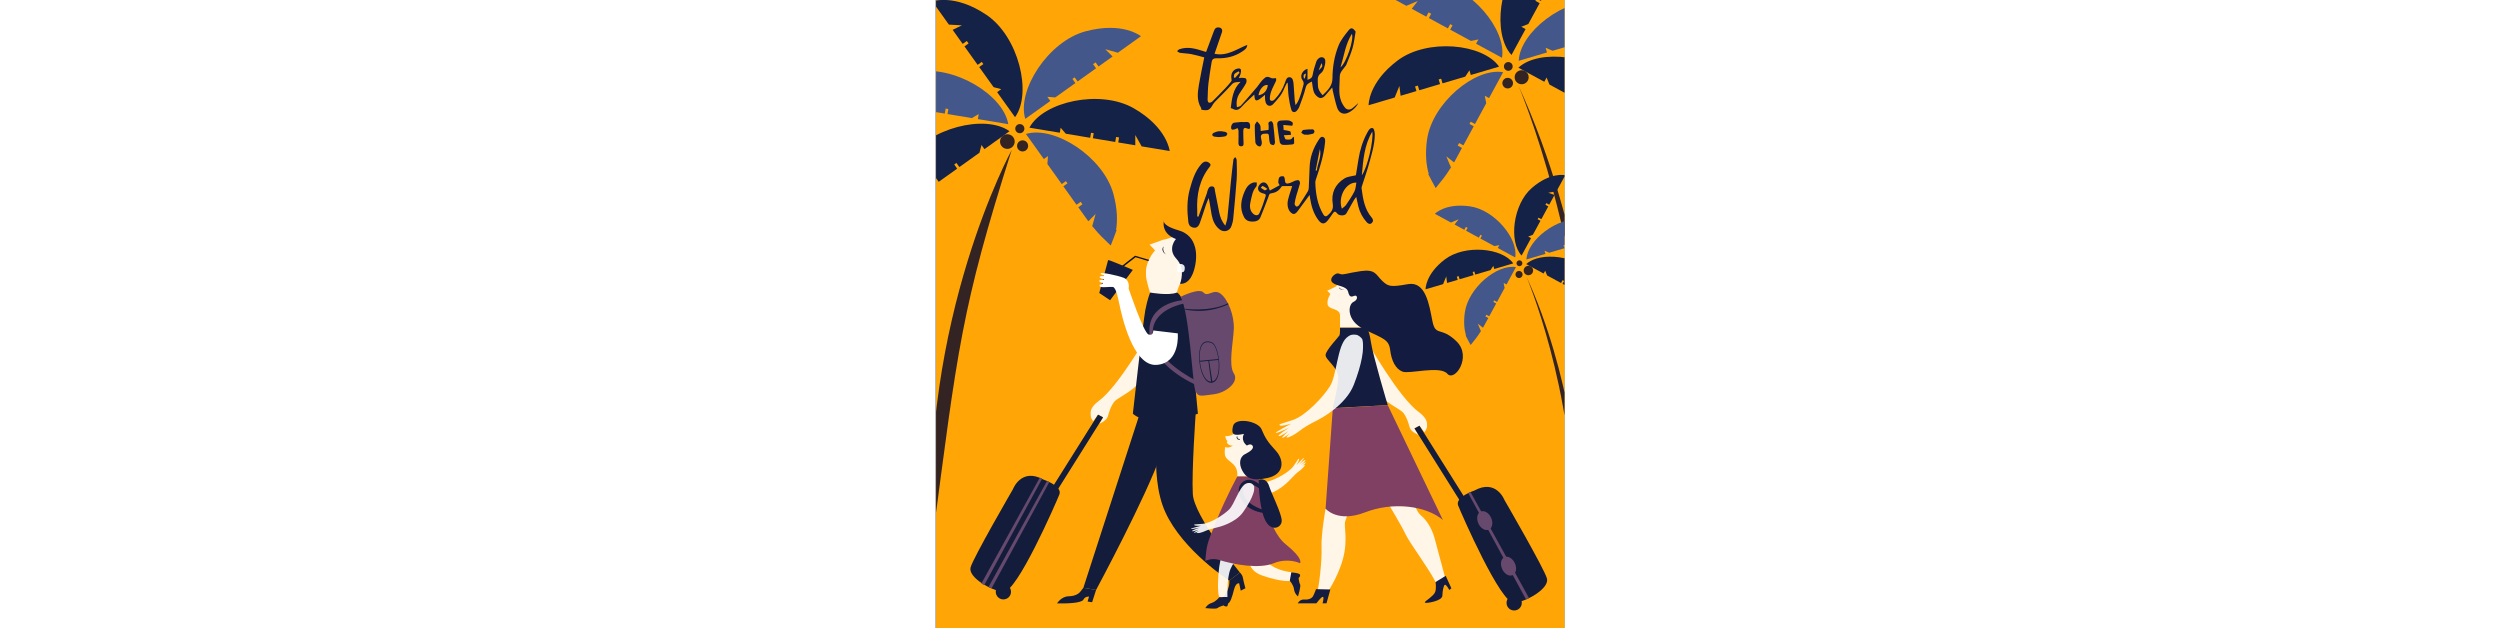<?xml version="1.0" encoding="UTF-8"?>
<svg xmlns="http://www.w3.org/2000/svg" xmlns:xlink="http://www.w3.org/1999/xlink" width="400.74pt" height="100.74pt" viewBox="0 0 1028.74 1027.74" version="1.1">
<rect x="0" y="0" width="1028.74" height="1027.74" fill="#808080" stroke="none"/>
<defs>
<clipPath id="clip1">
  <path d="M 1 0 L 1028.738 0 L 1028.738 1027.738 L 1 1027.738 Z M 1 0 "/>
</clipPath>
<clipPath id="clip2">
  <path d="M 953 140 L 1028.699 140 L 1028.699 751 L 953 751 Z M 953 140 "/>
</clipPath>
<clipPath id="clip3">
  <path d="M 953 0.039 L 1028.699 0.039 L 1028.699 100 L 953 100 Z M 953 0.039 "/>
</clipPath>
<clipPath id="clip4">
  <path d="M 923 0.039 L 1028.699 0.039 L 1028.699 90 L 923 90 Z M 923 0.039 "/>
</clipPath>
<clipPath id="clip5">
  <path d="M 953 92 L 1028.699 92 L 1028.699 217 L 953 217 Z M 953 92 "/>
</clipPath>
<clipPath id="clip6">
  <path d="M 730 0.039 L 928 0.039 L 928 95 L 730 95 Z M 730 0.039 "/>
</clipPath>
<clipPath id="clip7">
  <path d="M 966 451 L 1028.699 451 L 1028.699 862 L 966 862 Z M 966 451 "/>
</clipPath>
<clipPath id="clip8">
  <path d="M 966 357 L 1028.699 357 L 1028.699 425 L 966 425 Z M 966 357 "/>
</clipPath>
<clipPath id="clip9">
  <path d="M 946 286 L 1028.699 286 L 1028.699 418 L 946 418 Z M 946 286 "/>
</clipPath>
<clipPath id="clip10">
  <path d="M 966 419 L 1028.699 419 L 1028.699 504 L 966 504 Z M 966 419 "/>
</clipPath>
<clipPath id="clip11">
  <path d="M 1 245 L 125 245 L 125 890 L 1 890 Z M 1 245 "/>
</clipPath>
<clipPath id="clip12">
  <path d="M 1 115 L 120 115 L 120 204 L 1 204 Z M 1 115 "/>
</clipPath>
<clipPath id="clip13">
  <path d="M 1 0.039 L 143 0.039 L 143 192 L 1 192 Z M 1 0.039 "/>
</clipPath>
<clipPath id="clip14">
  <path d="M 1 202 L 122 202 L 122 350 L 1 350 Z M 1 202 "/>
</clipPath>
<clipPath id="clip15">
  <path d="M 253.281 542.461 L 349.945 542.461 L 349.945 693.008 L 253.281 693.008 Z M 253.281 542.461 "/>
</clipPath>
<filter id="alpha" filterUnits="objectBoundingBox" x="0%" y="0%" width="100%" height="100%">
  <feColorMatrix type="matrix" in="SourceGraphic" values="0 0 0 0 1 0 0 0 0 1 0 0 0 0 1 0 0 0 1 0"/>
</filter>
<mask id="mask0">
  <g filter="url(#alpha)">
<rect x="0" y="0" width="1028.74" height="1027.74" style="fill:rgb(0%,0%,0%);fill-opacity:0.9;stroke:none;"/>
  </g>
</mask>
<clipPath id="clip17">
  <path d="M 0.281 0.461 L 96.945 0.461 L 96.945 151.008 L 0.281 151.008 Z M 0.281 0.461 "/>
</clipPath>
<clipPath id="clip16">
  <rect width="97" height="152"/>
</clipPath>
<g id="surface7" clip-path="url(#clip16)">
<g clip-path="url(#clip17)" clip-rule="nonzero">
<path style=" stroke:none;fill-rule:nonzero;fill:rgb(100%,100%,100%);fill-opacity:1;" d="M 96.945 0.922 C 96.945 0.922 46.762 89.957 13.691 114.004 C 13.691 114.004 2.938 121.176 0.742 130.656 C -1.453 140.141 4.906 146.73 4.906 146.73 L 12.883 136.09 L 21.094 140.484 L 14.965 151.008 C 14.965 151.008 26.871 146.148 28.953 138.754 C 31.035 131.352 33.352 123.371 38.438 116.09 C 43.523 108.801 62.602 101.98 76.941 87.297 C 91.281 72.613 96.945 0.461 96.945 0.461 "/>
</g>
</g>
<clipPath id="clip18">
  <path d="M 343.992 381.773 L 424.035 381.773 L 424.035 503.637 L 343.992 503.637 Z M 343.992 381.773 "/>
</clipPath>
<mask id="mask1">
  <g filter="url(#alpha)">
<rect x="0" y="0" width="1028.74" height="1027.74" style="fill:rgb(0%,0%,0%);fill-opacity:0.9;stroke:none;"/>
  </g>
</mask>
<clipPath id="clip20">
  <path d="M 0.992 0.773 L 81.035 0.773 L 81.035 122.637 L 0.992 122.637 Z M 0.992 0.773 "/>
</clipPath>
<clipPath id="clip19">
  <rect width="82" height="123"/>
</clipPath>
<g id="surface10" clip-path="url(#clip19)">
<g clip-path="url(#clip20)" clip-rule="nonzero">
<path style=" stroke:none;fill-rule:nonzero;fill:rgb(100%,100%,100%);fill-opacity:1;" d="M 56.676 117.93 C 49.043 122.891 52.57 115.742 46.547 122.637 C 43.129 121 39.566 119.566 35.906 118.246 C 32.57 115.766 29.035 113.617 25.398 111.641 C 20.012 107.113 16.684 108.953 10.445 105.859 C 8.312 98.852 3.453 84.18 1.629 73.402 C -2.66 48.086 16.113 28.512 16.113 28.512 L 7.172 19.043 L 29.574 11.02 C 40.801 9.48 56.914 1.109 56.914 1.109 C 56.914 1.109 52.879 -2.305 74.617 12.68 C 96.352 27.672 56.289 73.402 51.832 97.395 C 49.586 109.516 55.531 113.871 56.676 117.93 "/>
</g>
</g>
<clipPath id="clip21">
  <path d="M 394.609 431.488 L 407.875 431.488 L 407.875 445.711 L 394.609 445.711 Z M 394.609 431.488 "/>
</clipPath>
<mask id="mask2">
  <g filter="url(#alpha)">
<rect x="0" y="0" width="1028.74" height="1027.74" style="fill:rgb(0%,0%,0%);fill-opacity:0.9;stroke:none;"/>
  </g>
</mask>
<clipPath id="clip23">
  <path d="M 0.609 0.488 L 13.875 0.488 L 13.875 14.711 L 0.609 14.711 Z M 0.609 0.488 "/>
</clipPath>
<clipPath id="clip22">
  <rect width="14" height="15"/>
</clipPath>
<g id="surface13" clip-path="url(#clip22)">
<g clip-path="url(#clip23)" clip-rule="nonzero">
<path style=" stroke:none;fill-rule:nonzero;fill:rgb(100%,100%,100%);fill-opacity:1;" d="M 2.348 0.77 C 2.348 0.77 14.844 -1.844 13.812 8.777 C 12.777 19.395 0.609 12.527 0.609 12.527 "/>
</g>
</g>
<clipPath id="clip24">
  <path d="M 489.723 748.723 L 605.773 748.723 L 605.773 809.922 L 489.723 809.922 Z M 489.723 748.723 "/>
</clipPath>
<mask id="mask3">
  <g filter="url(#alpha)">
<rect x="0" y="0" width="1028.74" height="1027.74" style="fill:rgb(0%,0%,0%);fill-opacity:0.9;stroke:none;"/>
  </g>
</mask>
<clipPath id="clip26">
  <path d="M 0.723 0.723 L 116.773 0.723 L 116.773 61.922 L 0.723 61.922 Z M 0.723 0.723 "/>
</clipPath>
<clipPath id="clip25">
  <rect width="117" height="62"/>
</clipPath>
<g id="surface16" clip-path="url(#clip25)">
<g clip-path="url(#clip26)" clip-rule="nonzero">
<path style=" stroke:none;fill-rule:nonzero;fill:rgb(100%,100%,100%);fill-opacity:1;" d="M 3.441 57.098 C 3.441 57.098 -4.141 48.68 6.023 42.137 C 16.184 35.605 43.676 42.684 55.789 39.219 C 67.906 35.754 89.758 24.152 96.875 13.82 C 103.992 3.484 104.676 0.992 105.586 2.648 C 106.488 4.309 101.082 12.852 101.082 12.852 C 101.082 12.852 114.785 -1.68 113.746 1.07 C 112.711 3.82 105.246 12.012 105.246 12.012 C 105.246 12.012 115.949 2.445 115.895 4.477 C 115.84 6.508 108.605 12.293 108.605 12.293 C 108.605 12.293 117.734 6.391 116.691 8.367 C 115.652 10.336 110.023 14.445 110.023 14.445 C 110.023 14.445 115.969 10.492 115.242 12.625 C 114.523 14.754 109.184 20.145 105.945 22.293 C 102.711 24.441 96.441 30.355 92.391 34.961 C 88.34 39.57 69.629 58.805 48.566 60.953 C 27.504 63.105 11.156 61.605 3.441 57.098 "/>
</g>
</g>
<clipPath id="clip27">
  <path d="M 462.016 899.77 L 504.105 899.77 L 504.105 976.668 L 462.016 976.668 Z M 462.016 899.77 "/>
</clipPath>
<mask id="mask4">
  <g filter="url(#alpha)">
<rect x="0" y="0" width="1028.74" height="1027.74" style="fill:rgb(0%,0%,0%);fill-opacity:0.9;stroke:none;"/>
  </g>
</mask>
<clipPath id="clip29">
  <path d="M 0.016 0.77 L 42.105 0.77 L 42.105 77.668 L 0.016 77.668 Z M 0.016 0.77 "/>
</clipPath>
<clipPath id="clip28">
  <rect width="43" height="78"/>
</clipPath>
<g id="surface19" clip-path="url(#clip28)">
<g clip-path="url(#clip29)" clip-rule="nonzero">
<path style=" stroke:none;fill-rule:nonzero;fill:rgb(100%,100%,100%);fill-opacity:1;" d="M 11.227 0.77 C 11.227 0.77 3.559 6.422 0.934 38.512 C -1.691 70.605 2.145 77.668 2.145 77.668 L 15.465 77.668 C 15.465 77.668 14.254 46.18 20.512 31.449 C 26.77 16.715 42.105 0.77 42.105 0.77 "/>
</g>
</g>
<clipPath id="clip30">
  <path d="M 512.879 893.164 L 582.621 893.164 L 582.621 950.344 L 512.879 950.344 Z M 512.879 893.164 "/>
</clipPath>
<mask id="mask5">
  <g filter="url(#alpha)">
<rect x="0" y="0" width="1028.74" height="1027.74" style="fill:rgb(0%,0%,0%);fill-opacity:0.9;stroke:none;"/>
  </g>
</mask>
<clipPath id="clip32">
  <path d="M 0.879 0.164 L 70.621 0.164 L 70.621 57.344 L 0.879 57.344 Z M 0.879 0.164 "/>
</clipPath>
<clipPath id="clip31">
  <rect width="71" height="58"/>
</clipPath>
<g id="surface22" clip-path="url(#clip31)">
<g clip-path="url(#clip32)" clip-rule="nonzero">
<path style=" stroke:none;fill-rule:nonzero;fill:rgb(100%,100%,100%);fill-opacity:1;" d="M 2.805 11.41 C 2.805 11.41 -8.297 37.648 22.785 48.348 C 53.867 59.043 68.602 57.227 68.602 57.227 L 70.621 42.898 C 70.621 42.898 26.824 38.863 25.004 12.219 C 23.188 -14.422 2.805 11.41 2.805 11.41 "/>
</g>
</g>
<clipPath id="clip33">
  <path d="M 472.613 700.68 L 542.766 700.68 L 542.766 779.32 L 472.613 779.32 Z M 472.613 700.68 "/>
</clipPath>
<mask id="mask6">
  <g filter="url(#alpha)">
<rect x="0" y="0" width="1028.74" height="1027.74" style="fill:rgb(0%,0%,0%);fill-opacity:0.9;stroke:none;"/>
  </g>
</mask>
<clipPath id="clip35">
  <path d="M 0.613 0.68 L 70.766 0.68 L 70.766 79.32 L 0.613 79.32 Z M 0.613 0.68 "/>
</clipPath>
<clipPath id="clip34">
  <rect width="71" height="80"/>
</clipPath>
<g id="surface25" clip-path="url(#clip34)">
<g clip-path="url(#clip35)" clip-rule="nonzero">
<path style=" stroke:none;fill-rule:nonzero;fill:rgb(100%,100%,100%);fill-opacity:1;" d="M 23.848 4.992 C 23.848 4.992 9.812 15.418 2.195 12.812 C 2.195 12.812 1.895 18.828 5.906 21.535 L 4.301 22.535 C 4.301 22.535 5.906 29.754 14.523 28.555 C 14.523 28.555 6.996 34.164 2.188 30.859 C 2.188 30.859 -3.52 43.789 6.805 52.211 C 17.133 60.629 22.344 64.441 21.645 79.277 C 21.645 79.277 54.023 79.379 53.723 79.277 C 53.422 79.176 54.422 53.715 54.422 53.715 L 70.766 41.082 C 70.766 41.082 59.336 19.93 58.836 19.027 C 58.332 18.129 54.223 10.105 52.82 8.801 C 51.418 7.5 35.691 0.684 35.691 0.684 "/>
</g>
</g>
<clipPath id="clip36">
  <path d="M 417.453 789.715 L 521.715 789.715 L 521.715 872.098 L 417.453 872.098 Z M 417.453 789.715 "/>
</clipPath>
<mask id="mask7">
  <g filter="url(#alpha)">
<rect x="0" y="0" width="1028.74" height="1027.74" style="fill:rgb(0%,0%,0%);fill-opacity:0.9;stroke:none;"/>
  </g>
</mask>
<clipPath id="clip38">
  <path d="M 0.453 0.715 L 104.715 0.715 L 104.715 83.098 L 0.453 83.098 Z M 0.453 0.715 "/>
</clipPath>
<clipPath id="clip37">
  <rect width="105" height="84"/>
</clipPath>
<g id="surface28" clip-path="url(#clip37)">
<g clip-path="url(#clip38)" clip-rule="nonzero">
<path style=" stroke:none;fill-rule:nonzero;fill:rgb(100%,100%,100%);fill-opacity:1;" d="M 104.711 7.461 C 104.711 7.461 100.977 -3.289 90.18 2.352 C 79.383 7.996 72.129 35.441 63.094 44.301 C 54.059 53.152 33.023 66.496 20.359 67.621 C 7.695 68.746 5.148 68.109 6.176 69.719 C 7.199 71.324 17.434 70.809 17.434 70.809 C 17.434 70.809 -2.191 75.609 0.758 76.059 C 3.703 76.504 14.637 74.027 14.637 74.027 C 14.637 74.027 0.891 78.652 2.719 79.602 C 4.547 80.559 13.238 77.094 13.238 77.094 C 13.238 77.094 3.512 82.148 5.77 82.215 C 8.035 82.273 14.445 79.387 14.445 79.387 C 14.445 79.387 8.016 82.629 10.262 83.043 C 12.508 83.465 19.91 81.461 23.41 79.695 C 26.906 77.934 35.23 75.375 41.309 74.109 C 47.387 72.848 73.645 65.996 85.918 48.691 C 98.191 31.387 104.902 16.406 104.711 7.461 "/>
</g>
</g>
<clipPath id="clip39">
  <path d="M 623.414 831.84 L 675.102 831.84 L 675.102 973.367 L 623.414 973.367 Z M 623.414 831.84 "/>
</clipPath>
<mask id="mask8">
  <g filter="url(#alpha)">
<rect x="0" y="0" width="1028.74" height="1027.74" style="fill:rgb(0%,0%,0%);fill-opacity:0.9;stroke:none;"/>
  </g>
</mask>
<clipPath id="clip41">
  <path d="M 0.414 0.84 L 52.102 0.84 L 52.102 142.367 L 0.414 142.367 Z M 0.414 0.84 "/>
</clipPath>
<clipPath id="clip40">
  <rect width="53" height="143"/>
</clipPath>
<g id="surface31" clip-path="url(#clip40)">
<g clip-path="url(#clip41)" clip-rule="nonzero">
<path style=" stroke:none;fill-rule:nonzero;fill:rgb(100%,100%,100%);fill-opacity:1;" d="M 14.969 0.84 C 14.969 0.84 7.352 43.504 8.395 63.973 C 9.434 84.438 3.883 133.695 0.414 139.938 L 14.969 142.367 C 14.969 142.367 34.758 114.961 43.43 82.703 C 52.102 50.441 44.129 28.59 47.242 20.957 C 50.359 13.324 52.102 3.609 52.102 3.609 "/>
</g>
</g>
<clipPath id="clip42">
  <path d="M 740.312 818.887 L 834.438 818.887 L 834.438 956.25 L 740.312 956.25 Z M 740.312 818.887 "/>
</clipPath>
<mask id="mask9">
  <g filter="url(#alpha)">
<rect x="0" y="0" width="1028.74" height="1027.74" style="fill:rgb(0%,0%,0%);fill-opacity:0.9;stroke:none;"/>
  </g>
</mask>
<clipPath id="clip44">
  <path d="M 0.312 0.887 L 94.438 0.887 L 94.438 138.25 L 0.312 138.25 Z M 0.312 0.887 "/>
</clipPath>
<clipPath id="clip43">
  <rect width="95" height="139"/>
</clipPath>
<g id="surface34" clip-path="url(#clip43)">
<g clip-path="url(#clip44)" clip-rule="nonzero">
<path style=" stroke:none;fill-rule:nonzero;fill:rgb(100%,100%,100%);fill-opacity:1;" d="M 0.312 5.281 C 0.312 5.281 23.211 43.438 29.223 56.617 C 35.234 69.801 77.09 126.227 79.406 138.254 L 94.438 130.16 C 94.438 130.16 81.023 79.746 76.168 61.938 C 71.312 44.133 61.828 31.414 53.965 24.938 C 46.105 18.461 41.246 0.887 41.246 0.887 "/>
</g>
</g>
<clipPath id="clip45">
  <path d="M 707.477 560.574 L 804.141 560.574 L 804.141 711.121 L 707.477 711.121 Z M 707.477 560.574 "/>
</clipPath>
<mask id="mask10">
  <g filter="url(#alpha)">
<rect x="0" y="0" width="1028.74" height="1027.74" style="fill:rgb(0%,0%,0%);fill-opacity:0.9;stroke:none;"/>
  </g>
</mask>
<clipPath id="clip47">
  <path d="M 0.477 0.574 L 97.141 0.574 L 97.141 151.121 L 0.477 151.121 Z M 0.477 0.574 "/>
</clipPath>
<clipPath id="clip46">
  <rect width="98" height="152"/>
</clipPath>
<g id="surface37" clip-path="url(#clip46)">
<g clip-path="url(#clip47)" clip-rule="nonzero">
<path style=" stroke:none;fill-rule:nonzero;fill:rgb(100%,100%,100%);fill-opacity:1;" d="M 0.477 1.035 C 0.477 1.035 50.66 90.07 83.73 114.117 C 83.73 114.117 94.48 121.293 96.68 130.77 C 98.875 140.254 92.516 146.844 92.516 146.844 L 84.539 136.203 L 76.328 140.602 L 82.457 151.121 C 82.457 151.121 70.547 146.262 68.465 138.867 C 66.387 131.465 64.07 123.484 58.984 116.203 C 53.895 108.918 34.82 102.098 20.48 87.41 C 6.141 72.727 0.477 0.574 0.477 0.574 "/>
</g>
</g>
<clipPath id="clip48">
  <path d="M 640.527 455.121 L 720.891 455.121 L 720.891 535.945 L 640.527 535.945 Z M 640.527 455.121 "/>
</clipPath>
<mask id="mask11">
  <g filter="url(#alpha)">
<rect x="0" y="0" width="1028.74" height="1027.74" style="fill:rgb(0%,0%,0%);fill-opacity:0.9;stroke:none;"/>
  </g>
</mask>
<clipPath id="clip50">
  <path d="M 0.527 0.121 L 80.891 0.121 L 80.891 80.945 L 0.527 80.945 Z M 0.527 0.121 "/>
</clipPath>
<clipPath id="clip49">
  <rect width="81" height="81"/>
</clipPath>
<g id="surface40" clip-path="url(#clip49)">
<g clip-path="url(#clip50)" clip-rule="nonzero">
<path style=" stroke:none;fill-rule:nonzero;fill:rgb(100%,100%,100%);fill-opacity:1;" d="M 18.102 7.984 L 15.676 13.188 L 0.527 20.473 L 5.848 25.676 C 5.848 25.676 -2.594 39.32 2.496 45.562 C 7.578 51.809 21.109 49.84 21.57 60.48 L 21.57 80.945 L 64.816 80.945 L 80.891 35.273 C 80.891 35.273 77.422 18.391 76.727 18.16 C 76.035 17.93 53.832 5.672 53.832 5.672 L 42.965 0.121 "/>
</g>
</g>
<clipPath id="clip51">
  <path d="M 556.258 546.809 L 699.32 546.809 L 699.32 716.133 L 556.258 716.133 Z M 556.258 546.809 "/>
</clipPath>
<mask id="mask12">
  <g filter="url(#alpha)">
<rect x="0" y="0" width="1028.74" height="1027.74" style="fill:rgb(0%,0%,0%);fill-opacity:0.9;stroke:none;"/>
  </g>
</mask>
<clipPath id="clip53">
  <path d="M 0.258 0.809 L 143.32 0.809 L 143.32 170.133 L 0.258 170.133 Z M 0.258 0.809 "/>
</clipPath>
<clipPath id="clip52">
  <rect width="144" height="171"/>
</clipPath>
<g id="surface39" clip-path="url(#clip52)">
<g clip-path="url(#clip53)" clip-rule="nonzero">
<path style=" stroke:none;fill-rule:nonzero;fill:rgb(100%,100%,100%);fill-opacity:1;" d="M 141.992 8.676 C 141.992 8.676 131.59 -7.281 116.324 6.25 C 101.062 19.777 100.367 67.301 89.27 85.34 C 78.168 103.379 49.379 133.555 29.258 140.492 C 9.141 147.43 4.742 147.43 7.059 149.629 C 9.371 151.824 25.789 146.852 25.789 146.852 C 25.789 146.852 -4.16 162.578 0.812 162.113 C 5.785 161.652 22.551 153.211 22.551 153.211 C 22.551 153.211 2.086 166.277 5.438 167.09 C 8.789 167.898 21.512 158.762 21.512 158.762 C 21.512 158.762 7.75 170.902 11.449 170.094 C 15.152 169.285 24.402 162 24.402 162 C 24.402 162 15.266 169.863 19.082 169.633 C 22.898 169.398 34.113 163.152 39.086 158.879 C 44.059 154.602 56.547 147.082 65.91 142.574 C 75.277 138.066 115.168 116.324 128.117 83.258 C 141.07 50.188 145.926 23.133 141.992 8.676 "/>
</g>
</g>
</defs>
<g id="surface1">
<g clip-path="url(#clip1)" clip-rule="nonzero">
<path style=" stroke:none;fill-rule:nonzero;fill:rgb(100%,65.099%,2.699%);fill-opacity:1;" d="M 1 1027.738 L 1028.742 1027.738 L 1028.742 0 L 1 0 Z M 1 1027.738 "/>
</g>
<g clip-path="url(#clip2)" clip-rule="nonzero">
<path style=" stroke:none;fill-rule:nonzero;fill:rgb(20%,14.099%,13.699%);fill-opacity:1;" d="M 1069.02 743.102 C 1070.059 412.969 953.371 140.043 953.371 140.043 C 1062.449 377.66 1085.23 640.555 1089.922 750.211 "/>
</g>
<path style=" stroke:none;fill-rule:nonzero;fill:rgb(20%,14.099%,13.699%);fill-opacity:1;" d="M 947.602 129.566 C 949.402 135.645 955.789 139.113 961.871 137.316 C 967.957 135.516 971.418 129.133 969.617 123.051 C 967.816 116.969 961.441 113.492 955.355 115.293 C 949.27 117.098 945.801 123.48 947.602 129.566 "/>
<path style=" stroke:none;fill-rule:nonzero;fill:rgb(20%,14.099%,13.699%);fill-opacity:1;" d="M 929.91 110.668 C 931.031 114.449 935.012 116.613 938.801 115.492 C 942.586 114.371 944.754 110.391 943.629 106.602 C 942.512 102.816 938.523 100.652 934.738 101.773 C 930.945 102.891 928.793 106.875 929.91 110.668 "/>
<path style=" stroke:none;fill-rule:nonzero;fill:rgb(20%,14.099%,13.699%);fill-opacity:1;" d="M 927.434 138.426 C 928.797 143.039 933.645 145.668 938.25 144.305 C 942.863 142.941 945.492 138.094 944.129 133.488 C 942.766 128.887 937.922 126.25 933.312 127.613 C 928.703 128.98 926.07 133.824 927.434 138.426 "/>
<g clip-path="url(#clip3)" clip-rule="nonzero">
<path style=" stroke:none;fill-rule:nonzero;fill:rgb(26.7%,34.099%,54.5%);fill-opacity:1;" d="M 1088.988 59.445 L 1086.73 51.82 L 1082.172 53.172 L 1084.422 60.797 L 1050.379 70.875 L 1048.121 63.246 L 1044.059 64.449 L 1046.32 72.07 L 1009.23 83.047 L 997.828 78.133 L 1000.09 85.754 L 961.922 97.051 L 953.848 99.438 C 955.598 53.059 1027.27 -3.52 1087.641 0.719 C 1148.02 4.949 1167.23 36.289 1167.23 36.289 L 1141.352 43.949 L 1124.559 48.922 L 1107.852 37.277 L 1114.898 51.773 "/>
</g>
<g clip-path="url(#clip4)" clip-rule="nonzero">
<path style=" stroke:none;fill-rule:nonzero;fill:rgb(8.199%,13.3%,28.2%);fill-opacity:1;" d="M 1006.949 -62.93 L 1022.191 -57.672 L 1009.281 -33.93 L 1002.301 -37.719 L 1000.031 -33.531 L 1007.012 -29.738 L 990.055 1.461 L 983.074 -2.34 L 981.055 1.379 L 988.035 5.18 L 969.566 39.168 L 958.035 43.758 L 965.02 47.551 L 946.027 82.512 L 942.008 89.918 C 910.441 55.883 921.113 -34.801 966.805 -74.488 C 1012.488 -114.191 1048.238 -105.621 1048.238 -105.621 L 1027 -66.52 "/>
</g>
<g clip-path="url(#clip5)" clip-rule="nonzero">
<path style=" stroke:none;fill-rule:nonzero;fill:rgb(8.199%,13.3%,28.2%);fill-opacity:1;" d="M 1117.691 135.488 C 1157.391 181.172 1148.82 216.926 1148.82 216.926 L 1109.711 195.672 L 1106.121 175.637 L 1100.859 190.867 L 1077.121 177.969 L 1080.91 170.98 L 1076.719 168.711 L 1072.922 175.688 L 1041.73 158.746 L 1045.52 151.758 L 1041.801 149.738 L 1038.012 156.723 L 1004.02 138.258 L 999.43 126.723 L 995.633 133.703 L 953.281 110.688 C 987.301 79.121 1077.98 89.801 1117.691 135.488 "/>
</g>
<path style=" stroke:none;fill-rule:nonzero;fill:rgb(8.199%,13.3%,28.2%);fill-opacity:1;" d="M 921.703 108.949 L 913.629 111.34 L 875.465 122.633 L 873.211 115.012 L 866.324 125.336 L 829.227 136.312 L 826.973 128.695 L 822.918 129.895 L 825.176 137.516 L 791.121 147.594 L 788.871 139.965 L 784.305 141.32 L 786.559 148.945 L 760.641 156.609 L 758.668 140.613 L 750.988 159.469 L 734.195 164.434 L 708.312 172.098 C 708.312 172.098 707.379 135.348 755.734 98.938 C 804.078 62.527 894.992 70.988 921.703 108.949 "/>
<g clip-path="url(#clip6)" clip-rule="nonzero">
<path style=" stroke:none;fill-rule:nonzero;fill:rgb(26.7%,34.099%,54.5%);fill-opacity:1;" d="M 919.055 90.488 L 919.055 90.492 L 884.098 71.5 L 887.895 64.516 L 875.715 66.941 L 841.723 48.48 L 845.516 41.496 L 841.801 39.469 L 838.004 46.449 L 806.809 29.508 L 810.598 22.52 L 806.41 20.25 L 802.613 27.23 L 778.875 14.328 L 788.785 1.629 L 770.027 9.531 L 730.914 -11.719 C 730.914 -11.719 756.246 -38.371 816.18 -29.922 C 876.113 -21.48 934.414 48.789 926.457 94.52 "/>
</g>
<path style=" stroke:none;fill-rule:nonzero;fill:rgb(26.7%,34.099%,54.5%);fill-opacity:1;" d="M 805.789 284.516 C 806.086 284.465 806.363 284.406 806.664 284.355 C 802.742 270.852 800.48 252.395 803.867 228.352 C 812.312 168.418 882.574 110.113 928.301 118.07 L 905.293 160.441 L 898.309 156.648 L 900.734 168.812 L 882.27 202.809 L 875.285 199.016 L 873.262 202.734 L 880.254 206.531 L 863.305 237.727 L 856.312 233.93 L 854.039 238.121 L 861.023 241.914 L 848.117 265.66 L 835.414 255.746 L 843.062 273.906 C 842.445 274.703 841.855 275.516 841.324 276.383 C 834.562 287.453 826.27 297.512 817.988 307.578 C 813.621 300.062 809.871 292.199 805.789 284.516 "/>
<g clip-path="url(#clip7)" clip-rule="nonzero">
<path style=" stroke:none;fill-rule:nonzero;fill:rgb(20%,14.099%,13.699%);fill-opacity:1;" d="M 1043.852 856.848 C 1044.551 635 966.141 451.609 966.141 451.609 C 1039.441 611.277 1054.738 787.938 1057.898 861.621 "/>
</g>
<path style=" stroke:none;fill-rule:nonzero;fill:rgb(20%,14.099%,13.699%);fill-opacity:1;" d="M 962.266 444.57 C 963.473 448.652 967.766 450.984 971.852 449.777 C 975.941 448.566 978.266 444.277 977.055 440.191 C 975.848 436.102 971.562 433.77 967.473 434.977 C 963.387 436.191 961.055 440.48 962.266 444.57 "/>
<path style=" stroke:none;fill-rule:nonzero;fill:rgb(20%,14.099%,13.699%);fill-opacity:1;" d="M 950.379 431.867 C 951.133 434.41 953.805 435.863 956.352 435.109 C 958.895 434.359 960.348 431.684 959.594 429.137 C 958.844 426.594 956.16 425.141 953.617 425.895 C 951.07 426.645 949.621 429.32 950.379 431.867 "/>
<path style=" stroke:none;fill-rule:nonzero;fill:rgb(20%,14.099%,13.699%);fill-opacity:1;" d="M 948.711 450.523 C 949.625 453.621 952.887 455.387 955.98 454.473 C 959.078 453.559 960.848 450.301 959.93 447.203 C 959.016 444.109 955.762 442.34 952.66 443.258 C 949.562 444.176 947.797 447.43 948.711 450.523 "/>
<g clip-path="url(#clip8)" clip-rule="nonzero">
<path style=" stroke:none;fill-rule:nonzero;fill:rgb(26.7%,34.099%,54.5%);fill-opacity:1;" d="M 1057.281 397.449 L 1055.762 392.328 L 1052.691 393.234 L 1054.199 398.359 L 1031.32 405.129 L 1029.809 400.004 L 1027.078 400.812 L 1028.602 405.934 L 1003.672 413.309 L 996.012 410.008 L 997.531 415.129 L 971.883 422.719 L 966.461 424.324 C 967.633 393.156 1015.801 355.141 1056.359 357.988 C 1096.941 360.832 1109.852 381.891 1109.852 381.891 L 1092.461 387.035 L 1081.172 390.379 L 1069.949 382.555 L 1074.691 392.293 "/>
</g>
<g clip-path="url(#clip9)" clip-rule="nonzero">
<path style=" stroke:none;fill-rule:nonzero;fill:rgb(8.199%,13.3%,28.2%);fill-opacity:1;" d="M 1002.141 315.215 L 1012.379 318.754 L 1003.711 334.707 L 999.02 332.156 L 997.492 334.973 L 1002.18 337.523 L 990.793 358.484 L 986.102 355.934 L 984.742 358.434 L 989.434 360.984 L 977.023 383.824 L 969.273 386.906 L 973.965 389.457 L 961.207 412.949 L 958.504 417.926 C 937.293 395.059 944.465 334.121 975.164 307.449 C 1005.871 280.77 1029.891 286.531 1029.891 286.531 L 1015.609 312.809 "/>
</g>
<g clip-path="url(#clip10)" clip-rule="nonzero">
<path style=" stroke:none;fill-rule:nonzero;fill:rgb(8.199%,13.3%,28.2%);fill-opacity:1;" d="M 1076.551 448.551 C 1103.23 479.246 1097.469 503.273 1097.469 503.273 L 1071.191 488.988 L 1068.781 475.527 L 1065.25 485.762 L 1049.289 477.094 L 1051.84 472.398 L 1049.031 470.871 L 1046.48 475.562 L 1025.512 464.176 L 1028.059 459.48 L 1025.559 458.121 L 1023.012 462.816 L 1000.172 450.406 L 997.094 442.656 L 994.539 447.348 L 966.078 431.883 C 988.941 410.672 1049.871 417.848 1076.551 448.551 "/>
</g>
<path style=" stroke:none;fill-rule:nonzero;fill:rgb(8.199%,13.3%,28.2%);fill-opacity:1;" d="M 944.859 430.715 L 939.434 432.32 L 913.789 439.906 L 912.273 434.789 L 907.648 441.727 L 882.719 449.102 L 881.203 443.984 L 878.48 444.789 L 879.996 449.91 L 857.113 456.684 L 855.605 451.559 L 852.531 452.465 L 854.047 457.59 L 836.633 462.742 L 835.305 451.992 L 830.148 464.66 L 818.863 468 L 801.469 473.148 C 801.469 473.148 800.844 448.453 833.336 423.988 C 865.82 399.52 926.914 405.203 944.859 430.715 "/>
<path style=" stroke:none;fill-rule:nonzero;fill:rgb(26.7%,34.099%,54.5%);fill-opacity:1;" d="M 943.078 418.312 L 919.59 405.551 L 922.145 400.855 L 913.957 402.488 L 891.113 390.078 L 893.664 385.391 L 891.168 384.027 L 888.617 388.719 L 867.652 377.332 L 870.203 372.641 L 867.391 371.109 L 864.84 375.801 L 848.887 367.133 L 855.543 358.602 L 842.938 363.91 L 816.656 349.633 C 816.656 349.633 833.68 331.727 873.953 337.398 C 914.227 343.07 953.402 390.289 948.055 421.016 "/>
<path style=" stroke:none;fill-rule:nonzero;fill:rgb(26.7%,34.099%,54.5%);fill-opacity:1;" d="M 866.973 548.691 C 867.172 548.656 867.359 548.617 867.559 548.582 C 864.926 539.508 863.406 527.105 865.68 510.949 C 871.355 470.676 918.566 431.496 949.293 436.848 L 933.832 465.316 L 929.141 462.766 L 930.773 470.941 L 918.363 493.785 L 913.672 491.234 L 912.309 493.734 L 917.008 496.285 L 905.617 517.246 L 900.922 514.695 L 899.395 517.512 L 904.09 520.062 L 895.414 536.02 L 886.879 529.359 L 892.02 541.562 C 891.605 542.094 891.211 542.641 890.852 543.227 C 886.309 550.66 880.734 557.422 875.168 564.188 C 872.234 559.137 869.715 553.852 866.973 548.691 "/>
<g clip-path="url(#clip11)" clip-rule="nonzero">
<path style=" stroke:none;fill-rule:nonzero;fill:rgb(20%,14.099%,13.699%);fill-opacity:1;" d="M -5.664 889.133 C -25.887 520.645 124.762 245.086 124.762 245.086 C 42.023 505.488 36.453 569.031 -5.664 889.133 "/>
</g>
<path style=" stroke:none;fill-rule:nonzero;fill:rgb(20%,14.099%,13.699%);fill-opacity:1;" d="M 129.402 233.48 C 128.316 240.016 122.133 244.43 115.598 243.344 C 109.051 242.254 104.648 236.074 105.738 229.539 C 106.824 222.996 112.992 218.578 119.535 219.668 C 126.074 220.762 130.492 226.938 129.402 233.48 "/>
<path style=" stroke:none;fill-rule:nonzero;fill:rgb(20%,14.099%,13.699%);fill-opacity:1;" d="M 145.332 211.613 C 144.652 215.68 140.805 218.434 136.73 217.758 C 132.66 217.078 129.906 213.223 130.586 209.152 C 131.262 205.086 135.117 202.332 139.188 203.008 C 143.266 203.684 146.008 207.539 145.332 211.613 "/>
<path style=" stroke:none;fill-rule:nonzero;fill:rgb(20%,14.099%,13.699%);fill-opacity:1;" d="M 151.453 240.09 C 150.633 245.047 145.941 248.391 140.988 247.57 C 136.027 246.746 132.68 242.059 133.508 237.102 C 134.332 232.152 139.016 228.801 143.977 229.629 C 148.93 230.453 152.281 235.145 151.453 240.09 "/>
<g clip-path="url(#clip12)" clip-rule="nonzero">
<path style=" stroke:none;fill-rule:nonzero;fill:rgb(26.7%,34.099%,54.5%);fill-opacity:1;" d="M -26.219 178.84 L -24.848 170.645 L -19.941 171.461 L -21.305 179.656 L 15.297 185.754 L 16.664 177.555 L 21.023 178.281 L 19.66 186.473 L 59.535 193.113 L 70.73 186.559 L 69.363 194.75 L 110.391 201.586 L 119.07 203.027 C 111.324 155.148 29.746 105.637 -32.324 117.758 C -94.41 129.875 -110.328 164.836 -110.328 164.836 L -82.504 169.465 L -64.449 172.473 L -48.617 158.262 L -54.074 174.195 "/>
</g>
<g clip-path="url(#clip13)" clip-rule="nonzero">
<path style=" stroke:none;fill-rule:nonzero;fill:rgb(8.199%,13.3%,28.2%);fill-opacity:1;" d="M 43.219 41.414 L 28.09 48.82 L 44.512 71.797 L 51.27 66.969 L 54.164 71.027 L 47.406 75.852 L 68.977 106.039 L 75.734 101.207 L 78.309 104.812 L 71.551 109.645 L 95.055 142.531 L 107.602 145.812 L 100.844 150.645 L 125.016 184.473 L 130.133 191.641 C 158.52 152.305 135.848 59.617 83.383 24.289 C 30.914 -11.039 -5.07 2.422 -5.07 2.422 L 21.969 40.266 "/>
</g>
<g clip-path="url(#clip14)" clip-rule="nonzero">
<path style=" stroke:none;fill-rule:nonzero;fill:rgb(8.199%,13.3%,28.2%);fill-opacity:1;" d="M -46.25 261.383 C -81.582 313.844 -68.117 349.828 -68.117 349.828 L -30.273 322.781 L -29.117 301.547 L -21.711 316.664 L 1.262 300.25 L -3.562 293.488 L 0.492 290.598 L 5.32 297.348 L 35.508 275.785 L 30.68 269.023 L 34.281 266.449 L 39.109 273.211 L 72 249.711 L 75.281 237.16 L 80.113 243.914 L 121.098 214.625 C 81.773 186.238 -10.914 208.914 -46.25 261.383 "/>
</g>
<path style=" stroke:none;fill-rule:nonzero;fill:rgb(8.199%,13.3%,28.2%);fill-opacity:1;" d="M 153.625 208.781 L 162.309 210.23 L 203.336 217.059 L 204.695 208.863 L 213.16 218.695 L 253.043 225.332 L 254.406 217.141 L 258.766 217.867 L 257.398 226.059 L 294.004 232.16 L 295.363 223.961 L 300.273 224.777 L 298.91 232.973 L 326.773 237.609 L 326.773 220.766 L 337.148 239.34 L 355.199 242.344 L 383.027 246.977 C 383.027 246.977 379.297 208.742 324.484 177.168 C 269.684 145.586 176.473 165.992 153.625 208.781 "/>
<path style=" stroke:none;fill-rule:nonzero;fill:rgb(26.7%,34.099%,54.5%);fill-opacity:1;" d="M 154.012 189.301 L 187.84 165.129 L 183.008 158.371 L 195.949 159.332 L 228.844 135.832 L 224.016 129.074 L 227.613 126.496 L 232.441 133.25 L 262.629 111.688 L 257.805 104.93 L 261.855 102.031 L 266.688 108.789 L 289.66 92.371 L 277.758 80.469 L 298.223 86.262 L 336.066 59.223 C 336.066 59.223 306.387 34.82 245.305 51.25 C 184.223 67.676 132.742 148.012 146.848 194.422 "/>
<path style=" stroke:none;fill-rule:nonzero;fill:rgb(26.7%,34.099%,54.5%);fill-opacity:1;" d="M 296.312 376.047 C 295.996 376.031 295.703 376.008 295.383 375.992 C 297.723 361.484 297.707 342.051 291.117 317.551 C 274.691 256.469 194.355 204.984 147.949 219.09 L 177.234 260.09 L 183.992 255.262 L 183.031 268.191 L 206.531 301.086 L 213.289 296.258 L 215.867 299.855 L 209.102 304.691 L 230.672 334.875 L 237.438 330.047 L 240.332 334.102 L 233.57 338.926 L 249.992 361.906 L 261.902 350 L 256.297 369.812 C 257.035 370.559 257.75 371.324 258.414 372.156 C 266.844 382.773 276.73 392.145 286.609 401.527 C 290.176 393.176 293.059 384.539 296.312 376.047 "/>
<g clip-path="url(#clip15)" clip-rule="nonzero">
<use xlink:href="#surface7" transform="matrix(1,0,0,1,253,542)" mask="url(#mask0)"/>
</g>
<path style=" stroke:none;fill-rule:nonzero;fill:rgb(7.5%,11.4%,23.099%);fill-opacity:1;" d="M 176.273 784.133 C 176.273 784.133 208.184 794.766 202.637 808.645 C 197.086 822.52 132.793 970.059 111.059 967.746 C 89.32 965.434 53.242 943.699 57.406 927.973 C 61.57 912.242 126.781 799.855 126.781 799.855 C 126.781 799.855 140.195 764.238 176.273 784.133 "/>
<path style=" stroke:none;fill-rule:nonzero;fill:rgb(7.5%,11.4%,23.099%);fill-opacity:1;" d="M 98.57 967.746 C 98.57 974.645 104.16 980.234 111.059 980.234 C 117.953 980.234 123.547 974.645 123.547 967.746 C 123.547 960.852 117.953 955.258 111.059 955.258 C 104.16 955.258 98.57 960.852 98.57 967.746 "/>
<path style=" stroke:none;fill-rule:nonzero;fill:rgb(40.399%,28.6%,42.699%);fill-opacity:1;" d="M 186.207 788.289 L 91.625 962.219 L 86.738 959.984 L 182.441 786.551 Z M 186.207 788.289 "/>
<path style=" stroke:none;fill-rule:nonzero;fill:rgb(40.399%,28.6%,42.699%);fill-opacity:1;" d="M 174.457 782.789 L 79.875 956.719 L 74.988 954.484 L 170.691 781.051 Z M 174.457 782.789 "/>
<path style=" stroke:none;fill-rule:nonzero;fill:rgb(7.5%,11.4%,23.099%);fill-opacity:1;" d="M 274.094 682.484 L 194.906 808.637 L 188.758 800.773 L 265.883 678.09 Z M 274.094 682.484 "/>
<path style=" stroke:none;fill-rule:nonzero;fill:rgb(4.3%,5.899%,10.199%);fill-opacity:1;" d="M 298.312 440.219 C 298.312 439.961 326.41 418.191 326.41 418.191 L 350.172 425.254 L 349.32 427.297 L 327.188 420.621 L 301 441 "/>
<path style=" stroke:none;fill-rule:nonzero;fill:rgb(7.799%,10.999%,25.099%);fill-opacity:1;" d="M 282.328 425.273 C 283.715 424.559 322.797 441.348 322.797 441.348 L 285.562 490.953 L 267.828 479.156 "/>
<path style=" stroke:none;fill-rule:nonzero;fill:rgb(7.5%,11.4%,23.099%);fill-opacity:1;" d="M 368.121 674.039 C 368.121 674.039 347.078 774.637 375.984 837.77 C 404.891 900.898 480.512 949.465 480.512 949.465 L 497.855 936.285 C 497.855 936.285 422.93 844.707 420.848 807.938 C 418.766 771.164 425.703 674.039 425.703 674.039 "/>
<path style=" stroke:none;fill-rule:nonzero;fill:rgb(7.5%,11.4%,23.099%);fill-opacity:1;" d="M 334.82 674.039 L 241.855 961.262 L 262.672 964.727 C 262.672 964.727 345.23 811.406 368.816 742.723 C 392.402 674.039 386.855 658.773 386.855 658.773 L 379.914 653.227 "/>
<g clip-path="url(#clip18)" clip-rule="nonzero">
<use xlink:href="#surface10" transform="matrix(1,0,0,1,343,381)" mask="url(#mask1)"/>
</g>
<path style=" stroke:none;fill-rule:nonzero;fill:rgb(7.799%,10.999%,25.099%);fill-opacity:1;" d="M 393.254 390.914 C 393.254 390.914 378.477 406.781 394.129 423.355 C 409.777 439.926 399.953 464.02 399.953 464.02 C 399.953 464.02 414.895 467.258 422.52 442.734 C 430.137 418.219 428.223 385.426 397.695 376.707 C 367.176 367.992 373.973 358.965 373.973 358.965 C 373.973 358.965 366.703 381.062 393.254 390.914 "/>
<path style=" stroke:none;fill-rule:nonzero;fill:rgb(4.3%,5.899%,10.199%);fill-opacity:1;" d="M 373.043 402.902 C 373.043 402.902 366.188 410.41 378.965 417.367 C 378.965 417.367 369.879 412.691 373.043 402.902 "/>
<g clip-path="url(#clip21)" clip-rule="nonzero">
<use xlink:href="#surface13" transform="matrix(1,0,0,1,394,431)" mask="url(#mask2)"/>
</g>
<path style=" stroke:none;fill-rule:nonzero;fill:rgb(7.5%,11.4%,23.099%);fill-opacity:1;" d="M 351.125 478.395 C 351.125 478.395 381.305 483.945 394.832 478.395 C 394.832 478.395 407.898 481.402 414.836 537.828 C 421.773 594.254 429.172 676.582 429.172 676.582 C 429.172 676.582 351.473 702.023 322.797 676.582 C 322.797 676.582 339.449 526.73 343.148 507.305 C 346.848 487.879 351.125 478.395 351.125 478.395 "/>
<path style=" stroke:none;fill-rule:nonzero;fill:rgb(7.5%,11.4%,23.099%);fill-opacity:1;" d="M 241.855 961.258 L 262.672 964.727 L 256.191 984.848 L 248.793 983.691 L 251.105 975.598 C 251.105 975.598 244.863 974.902 241.855 980.684 C 238.852 986.465 213.871 987.16 198.844 986.699 C 198.844 986.699 205.781 975.367 217.574 975.133 C 229.367 974.902 234.688 970.277 236.77 967.734 C 238.852 965.195 241.855 961.258 241.855 961.258 "/>
<path style=" stroke:none;fill-rule:nonzero;fill:rgb(7.5%,11.4%,23.099%);fill-opacity:1;" d="M 480.512 949.465 L 497.855 936.285 C 497.855 936.285 502.02 939.754 502.887 945.305 C 503.754 950.855 506.875 961.953 506.875 961.953 L 499.242 965.941 L 496.641 953.977 C 496.641 953.977 491.438 952.066 488.316 963.863 C 485.195 975.656 482.422 986.93 476.523 987.797 C 470.625 988.664 463.34 990.051 463.34 990.051 C 463.34 990.051 460.395 983.633 466.117 979.992 C 471.84 976.348 481.898 962.996 480.512 949.465 "/>
<path style=" stroke:none;fill-rule:nonzero;fill:rgb(40.399%,28.6%,42.699%);fill-opacity:1;" d="M 404.137 490.953 C 404.137 490.953 344.707 495.289 350.172 547.406 C 355.637 599.527 424.641 628.703 424.641 628.703 L 424.035 621.266 C 424.035 621.266 359.105 589.121 355.402 547.492 C 351.703 505.867 406.266 496.461 406.266 496.461 "/>
<path style=" stroke:none;fill-rule:nonzero;fill:rgb(100%,100%,100%);fill-opacity:1;" d="M 356.125 540.402 C 356.125 540.402 356.82 549.77 348.492 546.992 C 340.168 544.219 315.887 471.719 315.887 471.719 C 315.887 471.719 318.777 458.305 307.445 454.145 C 296.113 449.98 271.137 444.895 270.215 447.09 C 269.289 449.285 275.535 449.863 275.535 449.863 L 275.242 451.484 C 275.242 451.484 267.035 451.254 268.711 453.68 C 270.387 456.109 275.418 456.34 275.418 456.34 L 275.07 457.672 C 275.07 457.672 266.457 457.383 268.02 459.926 C 269.578 462.469 273.395 462.586 273.395 462.586 L 273.395 464.32 C 273.395 464.32 266.57 465.242 268.883 468.195 C 271.199 471.141 284.32 468.598 290.043 469.289 C 295.77 469.984 299.121 490.336 301.664 501.668 C 304.211 513 322.246 599.488 361.559 596.715 C 400.875 593.938 396.246 545.145 396.246 545.145 "/>
<path style=" stroke:none;fill-rule:nonzero;fill:rgb(40.399%,28.6%,42.699%);fill-opacity:1;" d="M 401.242 485.188 C 401.242 485.188 431.488 470.121 438.426 478.398 C 445.363 486.676 454.613 471.191 466.637 480.551 C 478.664 489.91 488.84 516.273 487.914 538.012 C 486.988 559.75 478.781 596.754 487.973 610.629 C 497.164 624.504 475.426 642.539 454.613 644.852 C 433.801 647.168 428.012 651.117 424.035 635.141 C 420.062 619.16 415.398 515.152 401.242 485.188 "/>
<path style=" stroke:none;fill-rule:nonzero;fill:rgb(7.5%,11.4%,23.099%);fill-opacity:1;" d="M 407.406 504.871 C 407.406 504.871 448.855 510.719 478.328 495.98 L 479.062 497.453 C 479.062 497.453 447.73 514.719 407.406 506.016 "/>
<path style=" stroke:none;fill-rule:nonzero;fill:rgb(7.5%,11.4%,23.099%);fill-opacity:1;" d="M 454.648 623.059 C 439.613 630.32 429.809 597.309 432.641 575.082 C 435.477 552.855 451.598 561.07 451.598 561.07 C 462.715 564.445 469.684 615.797 454.648 623.059 M 451.836 559.824 C 451.836 559.824 434.723 551.195 431.719 574.551 C 428.711 597.906 439.117 632.594 455.074 624.961 C 471.031 617.332 463.629 563.371 451.836 559.824 "/>
<path style=" stroke:none;fill-rule:nonzero;fill:rgb(7.5%,11.4%,23.099%);fill-opacity:1;" d="M 431.891 590.043 L 462.879 587.098 L 463.109 588.57 L 432.297 591.605 Z M 431.891 590.043 "/>
<path style=" stroke:none;fill-rule:nonzero;fill:rgb(7.5%,11.4%,23.099%);fill-opacity:1;" d="M 446.172 589.695 L 450.938 625.371 L 452.934 624.848 L 447.5 589.695 Z M 446.172 589.695 "/>
<g clip-path="url(#clip24)" clip-rule="nonzero">
<use xlink:href="#surface16" transform="matrix(1,0,0,1,489,748)" mask="url(#mask3)"/>
</g>
<g clip-path="url(#clip27)" clip-rule="nonzero">
<use xlink:href="#surface19" transform="matrix(1,0,0,1,462,899)" mask="url(#mask4)"/>
</g>
<g clip-path="url(#clip30)" clip-rule="nonzero">
<use xlink:href="#surface22" transform="matrix(1,0,0,1,512,893)" mask="url(#mask5)"/>
</g>
<path style=" stroke:none;fill-rule:nonzero;fill:rgb(8.199%,10.999%,25.099%);fill-opacity:1;" d="M 464.145 976.668 L 478.07 976.668 C 478.07 976.668 479.887 990.797 476.457 991.605 C 473.027 992.414 471.348 989.992 471.348 989.992 C 471.348 989.992 463.137 992.41 461.117 994.43 C 459.102 996.449 441.336 994.43 441.336 994.43 C 441.336 994.43 444.363 988.266 451.629 986 C 458.895 983.734 464.145 976.668 464.145 976.668 "/>
<path style=" stroke:none;fill-rule:nonzero;fill:rgb(8.199%,10.999%,25.099%);fill-opacity:1;" d="M 579.41 949.809 L 581.867 936.102 C 581.867 936.102 596.094 936.801 596.285 940.324 C 596.477 943.844 593.797 945.066 593.797 945.066 C 593.797 945.066 594.73 953.578 596.363 955.922 C 597.992 958.262 592.879 975.387 592.879 975.387 C 592.879 975.387 587.34 971.324 586.391 963.77 C 585.441 956.219 579.41 949.809 579.41 949.809 "/>
<g clip-path="url(#clip33)" clip-rule="nonzero">
<use xlink:href="#surface25" transform="matrix(1,0,0,1,472,700)" mask="url(#mask6)"/>
</g>
<path style=" stroke:none;fill-rule:nonzero;fill:rgb(50.2%,25.099%,38.799%);fill-opacity:1;" d="M 493.645 779.277 C 493.645 779.277 477.004 808.848 459.359 851.758 C 441.715 894.66 444.121 891.586 441.18 917.25 C 441.18 917.25 451.973 911.973 462.98 915.445 C 488.898 923.625 529.543 930.684 553.203 921.062 C 576.863 911.438 596.109 921.062 596.109 921.062 C 596.109 921.062 603.328 914.648 572.449 889.785 C 541.574 864.922 531.137 787.02 531.137 787.02 L 525.723 779.277 "/>
<path style=" stroke:none;fill-rule:nonzero;fill:rgb(8.199%,10.999%,25.099%);fill-opacity:1;" d="M 504.57 709.508 C 504.57 709.508 498.051 719.633 509.281 728.652 C 509.281 728.652 515.297 724.441 518.402 728.652 C 521.512 732.863 515.797 737.977 506.273 742.688 C 496.75 747.398 496.047 759.629 502.066 770.152 C 508.078 780.68 515.996 787.695 543.363 781.582 C 570.734 775.469 570.734 752.41 556.496 736.973 C 542.262 721.535 539.055 715.621 533.238 701.984 C 527.426 688.352 490.234 682.039 486.625 696.676 C 483.016 711.309 488.027 713.113 504.57 709.508 "/>
<path style=" stroke:none;fill-rule:nonzero;fill:rgb(8.199%,10.999%,25.099%);fill-opacity:1;" d="M 528.605 784.535 C 528.605 784.535 540.785 779.988 545.488 794.48 C 550.188 808.977 566.25 839.926 566.25 851.676 C 566.25 863.434 547.691 871.363 537.996 848.004 C 528.301 824.645 528.605 784.535 528.605 784.535 "/>
<path style=" stroke:none;fill-rule:nonzero;fill:rgb(8.199%,10.999%,25.099%);fill-opacity:1;" d="M 531.531 793.5 C 531.531 793.5 514.047 776.16 500.68 789.824 C 487.309 803.492 502.441 836.254 539.316 839.043 L 537.996 834.195 C 537.996 834.195 504.645 826.41 502.738 802.316 C 500.824 778.223 530.355 798.203 530.504 799.961 C 530.648 801.727 534.324 798.203 534.324 798.203 "/>
<g clip-path="url(#clip36)" clip-rule="nonzero">
<use xlink:href="#surface28" transform="matrix(1,0,0,1,417,789)" mask="url(#mask7)"/>
</g>
<path style=" stroke:none;fill-rule:nonzero;fill:rgb(8.199%,10.999%,25.099%);fill-opacity:1;" d="M 492.594 714.062 C 492.309 715.363 492.418 716.488 493.242 717.562 C 494.242 718.871 495.781 719.141 497.309 719.273 C 498.152 719.348 498.18 718.031 497.336 717.957 C 496.16 717.855 495.293 717.715 494.398 716.875 C 493.688 716.215 493.664 715.316 493.855 714.426 C 494.031 713.605 492.77 713.23 492.594 714.062 "/>
<g clip-path="url(#clip39)" clip-rule="nonzero">
<use xlink:href="#surface31" transform="matrix(1,0,0,1,623,831)" mask="url(#mask8)"/>
</g>
<g clip-path="url(#clip42)" clip-rule="nonzero">
<use xlink:href="#surface34" transform="matrix(1,0,0,1,740,818)" mask="url(#mask9)"/>
</g>
<path style=" stroke:none;fill-rule:nonzero;fill:rgb(8.199%,10.999%,25.099%);fill-opacity:1;" d="M 622.375 963.422 L 645.73 964 L 639.488 986.664 L 633.012 986.664 C 633.012 986.664 636.133 976.145 633.473 976.027 C 630.812 975.91 622.949 986.664 622.949 986.664 L 592.426 986.664 C 592.426 986.664 595.664 979.84 603.066 980.418 C 610.465 981 615.438 978.453 617.402 975.043 C 619.367 971.633 622.375 963.422 622.375 963.422 "/>
<path style=" stroke:none;fill-rule:nonzero;fill:rgb(7.799%,10.999%,25.099%);fill-opacity:1;" d="M 817.789 951.809 L 834.438 941.625 L 843.684 962.094 L 840.391 964.867 C 840.391 964.867 835.188 955.441 833.105 956.254 C 831.023 957.062 829.289 965.562 828.941 974.234 C 828.598 982.906 802.926 986.895 800.672 985.68 C 798.418 984.469 806.051 980.129 808.133 978.051 C 810.211 975.969 817.148 971.805 818.016 964.867 C 818.883 957.93 817.789 951.809 817.789 951.809 "/>
<g clip-path="url(#clip45)" clip-rule="nonzero">
<use xlink:href="#surface37" transform="matrix(1,0,0,1,707,560)" mask="url(#mask10)"/>
</g>
<g clip-path="url(#clip48)" clip-rule="nonzero">
<use xlink:href="#surface40" transform="matrix(1,0,0,1,640,455)" mask="url(#mask11)"/>
</g>
<path style=" stroke:none;fill-rule:nonzero;fill:rgb(7.799%,10.999%,25.099%);fill-opacity:1;" d="M 660.23 468.883 C 660.23 468.883 659.539 473.527 668.266 473 C 668.266 473 658.965 475.324 660.23 468.883 "/>
<path style=" stroke:none;fill-rule:nonzero;fill:rgb(7.799%,10.999%,25.099%);fill-opacity:1;" d="M 651.859 449.746 C 651.859 449.746 642.84 456.684 649.777 462.578 C 656.715 468.477 672.5 467.09 674.926 477.496 C 677.355 487.902 681.516 484.781 685.68 483.566 C 689.844 482.352 692.098 489.809 683.426 493.801 C 674.754 497.789 670.938 524.324 701.812 539.066 C 732.684 553.809 741.527 555.195 743.609 572.543 C 745.691 589.887 752.453 603.414 763.73 607.75 C 775.004 612.086 825.129 597.344 837.094 611.219 C 849.062 625.094 877.855 583.469 852.184 558.32 C 826.516 533.172 817.844 551.207 812.641 524.844 C 807.438 498.48 801.715 459.457 772.746 464.66 C 743.781 469.863 740.141 468.477 730.254 458.938 C 720.371 449.398 719.504 439.859 695.738 443.328 C 671.98 446.797 667.297 449.918 662.266 448.184 C 657.234 446.449 656.195 446.621 651.859 449.746 "/>
<path style=" stroke:none;fill-rule:nonzero;fill:rgb(8.199%,10.999%,25.099%);fill-opacity:1;" d="M 661.57 535.945 C 661.57 535.945 661.801 546.004 660.762 548.32 C 659.719 550.633 638.676 572.254 637.984 580.348 C 637.289 588.441 659.141 600.582 658.68 618.387 C 658.219 636.195 648.742 668.109 649.781 667.648 C 650.816 667.184 739.621 662.559 739.621 662.559 C 739.621 662.559 715.105 580.465 712.102 559.418 C 709.094 538.375 704.816 535.945 704.816 535.945 "/>
<path style=" stroke:none;fill-rule:nonzero;fill:rgb(50.2%,25.099%,38.799%);fill-opacity:1;" d="M 649.781 667.645 L 637.969 831.84 C 637.969 831.84 657.297 855.426 702.621 837.852 C 747.945 820.277 802.059 826.75 829.809 850.336 L 739.621 662.559 "/>
<g clip-path="url(#clip51)" clip-rule="nonzero">
<use xlink:href="#surface39" transform="matrix(1,0,0,1,556,546)" mask="url(#mask12)"/>
</g>
<path style=" stroke:none;fill-rule:nonzero;fill:rgb(7.5%,11.4%,23.099%);fill-opacity:1;" d="M 881.148 802.246 C 881.148 802.246 849.234 812.883 854.789 826.758 C 860.336 840.633 924.629 988.172 946.363 985.859 C 968.102 983.547 1004.18 961.812 1000.012 946.086 C 995.852 930.359 930.637 817.969 930.637 817.969 C 930.637 817.969 917.227 782.355 881.148 802.246 "/>
<path style=" stroke:none;fill-rule:nonzero;fill:rgb(7.5%,11.4%,23.099%);fill-opacity:1;" d="M 958.852 985.859 C 958.852 992.758 953.262 998.348 946.363 998.348 C 939.469 998.348 933.875 992.758 933.875 985.859 C 933.875 978.965 939.469 973.375 946.363 973.375 C 953.262 973.375 958.852 978.965 958.852 985.859 "/>
<path style=" stroke:none;fill-rule:nonzero;fill:rgb(40.399%,28.6%,42.699%);fill-opacity:1;" d="M 871.215 806.402 L 965.797 980.332 L 970.684 978.098 L 874.98 804.664 Z M 871.215 806.402 "/>
<path style=" stroke:none;fill-rule:nonzero;fill:rgb(40.399%,28.6%,42.699%);fill-opacity:1;" d="M 908.648 846.629 C 912.375 854.754 910.754 863.469 905.023 866.094 C 899.297 868.719 891.633 864.262 887.91 856.137 C 884.188 848.012 885.812 839.297 891.539 836.672 C 897.266 834.047 904.926 838.504 908.648 846.629 "/>
<path style=" stroke:none;fill-rule:nonzero;fill:rgb(40.399%,28.6%,42.699%);fill-opacity:1;" d="M 947.504 921.094 C 951.227 929.219 949.602 937.934 943.871 940.559 C 938.145 943.184 930.484 938.723 926.762 930.598 C 923.039 922.477 924.66 913.762 930.391 911.137 C 936.113 908.512 943.777 912.969 947.504 921.094 "/>
<path style=" stroke:none;fill-rule:nonzero;fill:rgb(7.5%,11.4%,23.099%);fill-opacity:1;" d="M 783.328 700.602 L 862.516 826.75 L 868.66 818.887 L 791.539 696.203 Z M 783.328 700.602 "/>
<path style=" stroke:none;fill-rule:evenodd;fill:rgb(7.799%,10.999%,25.099%);fill-opacity:1;" d="M 605.965 120.332 C 600.117 121.887 602.277 125.129 602.469 128.008 C 602.988 128.117 603.512 128.227 604.035 128.332 C 604.68 125.664 605.32 123 605.965 120.332 M 631.273 103.129 C 629.598 107.434 628.113 111.25 626.629 115.07 C 633.422 108.77 633.461 108.656 631.273 103.129 M 497.281 119.031 C 496.809 118.23 496.332 117.434 495.859 116.633 C 493.578 117.977 490.891 118.941 489.164 120.801 C 488.023 122.023 488.262 124.535 487.883 126.473 L 489.844 127.395 C 492.324 124.605 494.805 121.816 497.281 119.031 M 543.52 139.18 C 537.398 137.219 529.445 145.961 528.285 155.926 C 537.195 154.059 542.195 148.492 543.52 139.18 M 662.395 110.117 C 671.789 103.062 684.93 63.906 680.945 55.355 C 670.406 72.25 668.258 91.062 662.395 110.117 M 482.852 176.914 C 484.84 161.145 486.406 145.461 498.977 133.797 C 493.777 134.609 488.781 133.352 484.473 138.203 C 475.535 148.27 465.746 157.574 456.332 167.223 C 455.484 168.09 454.723 169.09 454.125 170.145 C 448.32 180.422 446.23 181.438 434.742 179.395 C 434.625 178.422 434.812 177.262 434.348 176.496 C 426.867 164.238 428.762 151.055 430.93 138.062 C 433.379 123.383 436.609 108.836 439.578 93.836 C 432.57 92.039 425.426 89.848 418.125 88.453 C 412.203 87.324 406.074 87.328 400.09 86.457 C 398.32 86.199 396.734 84.672 395.062 83.727 C 396.344 82.621 397.449 81.008 398.938 80.488 C 411.988 75.941 424.531 79.281 437.008 83.234 C 438.344 83.66 439.656 84.164 441 84.57 C 441.477 84.715 442.012 84.676 442.68 84.73 C 446.688 73.93 450.605 63.121 454.723 52.387 C 456.141 48.684 457.375 44.535 462.781 44.809 C 467.863 45.062 470.016 48.508 468.312 53.301 C 464.277 64.66 460.449 76.094 456.383 87.957 C 477.02 92.305 492.703 80.242 509.898 73.359 C 509.562 79.16 505.652 81.473 502.008 83.98 C 489.199 92.777 474.734 95.82 459.547 95.332 C 454.191 95.16 452.281 97.375 451.574 101.883 C 449.816 113.145 447.754 124.375 446.484 135.695 C 445.453 144.895 445.285 154.203 445.023 163.469 C 444.98 165.012 446.234 167.773 447.172 167.902 C 448.906 168.137 451.34 167.344 452.617 166.094 C 459.883 158.984 466.957 151.676 473.965 144.312 C 477.449 140.648 480.789 136.824 483.883 132.832 C 484.59 131.922 484.238 129.965 483.98 128.562 C 482.512 120.648 486.406 113.945 493.586 112.242 C 498.387 111.105 500.273 112.727 499.609 117.566 C 499.375 119.289 498.902 121 498.348 122.652 C 497.863 124.094 497.105 125.445 496.074 127.703 C 498.316 127.473 499.797 127.074 501.219 127.23 C 503.586 127.488 507.156 127.379 507.961 128.75 C 509.07 130.645 508.945 134.242 507.832 136.277 C 504.648 142.094 500.648 147.461 497.062 153.062 C 493.031 159.371 491.645 166.57 493.008 175.285 C 495.277 174.438 497.961 174.23 499.324 172.781 C 505.281 166.461 510.863 159.785 516.562 153.219 C 519.746 149.551 522.969 145.906 526.027 142.133 C 529.188 138.238 531.797 133.828 535.312 130.305 C 541.059 124.547 542.621 124.598 549.922 127.93 C 550.719 128.293 551.805 128.047 552.758 128.023 C 554.184 127.988 555.609 127.902 557.031 127.84 C 557.016 129.363 557.461 131.09 556.898 132.371 C 554.469 137.914 551.352 143.18 549.254 148.832 C 547.746 152.898 546.773 157.43 546.836 161.734 C 546.891 165.414 551.316 166.039 554.516 162.789 C 562.211 154.984 567.828 145.824 571.48 135.48 C 572.945 131.332 574.164 125.738 579.277 126.273 C 584.426 126.809 585.215 132.516 585.613 137.051 C 586.398 145.941 586.82 154.863 587.492 163.766 C 587.656 165.973 588.191 168.152 588.82 171.906 C 594.23 165.52 595.648 158.84 597.906 152.645 C 599.281 148.879 599.914 144.844 601.184 141.027 C 602.383 137.426 602.863 134.574 600.133 130.934 C 595.367 124.586 599.672 114.898 608.41 112.5 L 608.41 130.5 C 613.211 129.062 616.059 127.438 616.891 122.16 C 618.051 114.805 620.578 107.637 622.898 100.508 C 623.555 98.484 625.219 96.492 626.945 95.172 C 631.195 91.93 636.922 93.699 637.453 98.961 C 637.898 103.375 636.516 108.145 635.137 112.504 C 634.273 115.227 632.391 118.105 630.137 119.816 C 623.109 125.145 625.539 132.543 625.457 139.238 C 625.383 145.395 628.41 150.594 633.145 155.727 C 641.414 147.895 649.18 140.355 649.223 128.051 C 649.285 109.609 652.355 91.52 659.141 74.535 C 662.742 65.508 669.32 57.48 675.465 49.723 C 679.422 44.727 682.203 45.449 686.246 50.402 C 686.648 50.898 687.117 51.656 687.023 52.199 C 685.5 60.953 684.555 69.887 682.129 78.391 C 679.449 87.758 675.422 96.746 671.902 105.867 C 671.473 106.977 670.559 107.91 669.844 108.906 C 666.211 113.98 661.129 118.305 661.16 125.297 C 661.238 140.746 657.469 156.641 666.312 171.094 C 667.5 173.035 668.73 175.02 670.285 176.648 C 673.465 179.973 678.156 179.906 682.156 176.719 C 683.664 175.52 685.129 174.258 686.578 172.98 C 687.941 171.785 689.258 170.539 691.566 168.426 C 687.855 176.668 677.504 184.762 670.5 185.758 C 664.656 186.594 659.246 183.336 656.785 175.883 C 653.895 167.125 652.082 158.008 649.852 149.035 C 649.441 147.379 649.27 145.664 648.828 143.055 C 644.91 147.551 641.414 151.34 638.18 155.34 C 635.125 159.109 631.086 161.711 626.781 159.512 C 623.438 157.805 620.176 154.176 618.859 150.66 C 616.887 145.387 616.652 139.465 615.605 133.41 C 610.754 135.648 606.82 137.328 605.328 143.625 C 602.801 154.305 598.59 164.594 594.887 174.973 C 594.141 177.055 592.656 178.938 591.258 180.711 C 588.168 184.625 583.34 184.207 581.93 179.395 C 579.879 172.371 578.508 165.094 577.547 157.832 C 576.605 150.723 576.555 143.496 576.078 136.324 C 576.059 136.035 575.719 135.77 575.18 135 C 573.371 138.574 571.395 141.781 570.078 145.238 C 566.293 155.18 559.227 162.727 552.227 170.316 C 547.926 174.973 541.973 173.547 539.992 167.477 C 539.348 165.504 539.125 163.363 538.93 161.277 C 538.758 159.434 538.895 157.559 538.895 155.086 C 535.734 157.637 533.102 160.137 530.113 162.09 C 524.426 165.809 522.367 164.723 521.73 158.078 C 521.648 157.246 521.539 156.414 521.336 154.633 C 514.059 161.605 506.93 167.684 500.742 174.605 C 496.031 179.871 491.961 181.352 485.965 177.832 C 484.883 177.199 483.488 177.094 482.852 176.914 "/>
<path style=" stroke:none;fill-rule:evenodd;fill:rgb(7.799%,10.999%,25.099%);fill-opacity:1;" d="M 542.949 308.984 C 539.582 306.738 537.551 305.043 535.215 304.07 C 534.641 303.828 533.086 305.941 531.98 306.973 C 534.117 308.449 536.16 310.113 538.457 311.27 C 539.062 311.574 540.461 310.301 542.949 308.984 M 621.711 278.641 C 622.352 278.77 622.996 278.898 623.641 279.027 C 624.859 267.129 631.617 256.352 628.727 243.617 C 626.391 255.293 624.047 266.965 621.711 278.641 M 697.242 286.602 C 706.355 274.16 716.723 229.93 714.324 215.203 C 701.016 237.609 699.492 262.211 697.242 286.602 M 664.605 341.262 C 667.152 339.031 669.883 337.453 671.473 335.102 C 676.359 327.879 681.316 320.617 685.23 312.855 C 687.32 308.711 687.316 303.512 688.293 298.621 C 671.02 297.867 657.777 322.246 664.605 341.262 M 611.852 318.77 C 605.062 328.004 598.699 336.73 592.25 345.391 C 590.07 348.312 587.133 351.266 583.461 349.258 C 580.805 347.801 578.395 344.73 577.281 341.84 C 573.449 331.887 577.711 322.566 580.508 313.203 C 581.285 310.594 582.16 308.016 583.367 304.25 C 577.289 304.25 572.297 304.16 567.312 304.34 C 566.543 304.367 565.621 305.496 565.102 306.324 C 561.363 312.262 555.695 315.219 549.066 316.156 C 545.371 316.68 545.516 319.277 544.605 321.664 C 540.316 332.922 536.082 344.207 531.434 355.316 C 529.117 360.867 523.77 362.426 518.34 362.418 C 512.52 362.406 507.477 360.621 504.441 354.734 C 497.258 340.789 499.594 327.172 505.324 313.637 C 508.18 306.891 512.062 300.82 519.645 298.562 C 521.453 298.023 523.551 298.438 525.516 298.41 C 525.246 300.703 525.828 303.75 524.57 305.152 C 518.316 312.145 517.324 321.078 515.324 329.469 C 513.711 336.246 513.461 343.469 519.199 349.203 C 522.801 352.797 527.691 353.207 529.738 348.734 C 533.859 339.727 537.129 330.27 539.988 320.77 C 541.238 316.617 536.59 316.707 534 315.777 C 526.992 313.262 525.418 307.113 530.449 301.504 C 534.594 296.883 539.816 297.176 543.066 302.508 C 544.57 304.98 545.348 307.895 546.852 311.578 C 552.195 308.684 557.402 305.859 562.801 302.934 C 561.742 300.629 560.508 299.203 560.602 297.879 C 560.809 295.074 561.027 291.824 562.562 289.727 C 563.598 288.312 566.965 288.027 569.152 288.301 C 570.066 288.418 571.172 291.27 571.262 292.93 C 571.645 300.145 573.168 301.41 580.102 299.098 C 582.902 298.164 585.418 296.379 588.223 295.461 C 590.203 294.816 592.871 294.207 594.445 295.047 C 595.637 295.688 596.379 298.844 595.949 300.531 C 594.32 306.977 592.004 313.246 590.199 319.652 C 588.969 324.027 587.848 328.488 587.344 332.988 C 587.172 334.523 588.688 336.816 590.102 337.727 C 590.855 338.215 593.656 336.914 594.469 335.703 C 599.516 328.176 604.348 320.492 609.047 312.738 C 609.98 311.191 610.375 309.129 610.469 307.277 C 611.02 296.121 611.496 284.961 611.844 273.797 C 612.348 257.559 617.445 242.82 626.324 229.355 C 628.172 226.555 630.266 222.34 634.34 224.258 C 637.734 225.852 637.43 229.859 637.031 233.629 C 634.883 254.195 628.852 273.754 622.195 293.18 C 621.637 294.816 621.117 296.602 621.172 298.297 C 621.762 316.727 624.645 334.566 634.316 350.773 C 636.504 354.438 638.922 354.422 641.531 352.121 C 647.008 347.297 651.141 342.371 649.715 333.676 C 646.77 315.66 653.555 301.027 669.219 291.598 C 674.238 288.574 680.914 288.301 687.539 286.59 C 688.762 279.027 690.27 269.781 691.754 260.531 C 694.219 245.172 698.688 230.484 706.219 216.797 C 708.285 213.039 710.719 208.344 715.188 209.535 C 717.105 210.051 718.484 216.176 718.465 219.738 C 718.359 236.586 713.188 252.562 708.816 268.602 C 705.688 280.07 701.582 291.273 697.977 302.613 C 697.398 304.426 696.629 306.418 696.867 308.203 C 699.148 325.309 701.691 342.363 713.625 356.113 C 716.051 358.902 716.309 361.957 713.641 364.59 C 710.613 367.574 707.414 365.75 705.316 363.453 C 698.48 355.957 693.82 347.168 691.449 337.258 C 690.316 332.527 689.371 327.75 688.129 322.004 C 686.504 324.238 685.266 325.66 684.344 327.262 C 680.141 334.535 676.039 341.863 671.883 349.164 C 669.555 353.246 660.137 353.426 656.711 348.844 C 653.672 344.777 651.926 345.941 649.691 349.137 C 647.086 352.859 644.586 356.668 641.766 360.227 C 636.199 367.246 631.648 367.098 626.227 359.949 C 618.141 349.285 614.602 336.898 612.594 323.934 C 612.34 322.305 612.121 320.664 611.852 318.77 "/>
<path style=" stroke:none;fill-rule:evenodd;fill:rgb(7.799%,10.999%,25.099%);fill-opacity:1;" d="M 430.098 354.301 C 434.703 341.492 439.316 328.688 443.898 315.871 C 444.246 314.887 444.242 313.77 444.613 312.801 C 446.035 309.074 446.93 304.555 452.234 304.797 C 457.359 305.031 456.535 309.754 457.191 312.82 C 459.691 324.473 461.648 336.238 464.121 347.898 C 465.68 355.238 468.242 362.242 474.059 369.012 C 475.379 364.098 476.996 360.18 477.422 356.133 C 479.473 336.598 481.129 317.023 483.074 297.477 C 484.289 285.281 485.672 273.098 487.23 260.945 C 487.422 259.465 489.195 258.191 490.238 256.82 C 491.051 258.387 492.535 259.941 492.57 261.523 C 492.785 272.055 493.297 282.629 492.574 293.109 C 491.086 314.789 488.965 336.43 486.898 358.066 C 486.535 361.859 485.402 365.637 484.211 369.289 C 481.41 377.863 471.812 380.828 464.688 375.215 C 456.973 369.141 453.402 360.523 451.645 351.234 C 449.953 342.312 448.949 333.262 446.82 323.754 C 445.277 327.586 443.566 331.363 442.23 335.266 C 438.891 345.027 435.996 354.953 432.383 364.609 C 429.645 371.938 425.543 373.781 419.59 371.602 C 415.32 370.035 413.934 366.43 413.473 362.516 C 411.387 344.805 411.07 327.105 415.836 309.738 C 419.832 295.18 424.148 280.68 434.285 268.863 C 438.754 263.648 442.711 262.965 447.469 266.172 C 450.359 268.121 450.441 270.16 448.414 272.73 C 431.68 293.945 426.781 318.504 428.078 344.82 C 428.227 347.855 428.098 350.902 428.098 353.941 C 428.766 354.059 429.434 354.18 430.098 354.301 "/>
<path style=" stroke:none;fill-rule:evenodd;fill:rgb(7.799%,10.999%,25.099%);fill-opacity:1;" d="M 531.773 214.184 C 536.145 213.598 540.066 213.07 544.734 212.445 C 544.734 209.398 545.207 206.395 544.625 203.613 C 543.754 199.473 546.605 198.492 549.195 198.156 C 550.059 198.047 552.098 201.145 552.32 202.938 C 553.574 212.84 554.566 222.785 555.285 232.742 C 555.398 234.32 553.535 237.484 552.855 237.41 C 550.816 237.191 547.695 236.145 547.195 234.676 C 545.922 230.93 545.516 226.789 545.391 222.789 C 545.277 219.195 543.777 218.156 540.527 218.582 C 538.617 218.836 536.48 218.488 534.836 219.25 C 533.559 219.836 532.035 221.766 532.098 223.027 C 532.266 226.477 533.562 229.871 533.711 233.316 C 533.797 235.289 532.977 237.762 531.656 239.141 C 530.973 239.859 527.871 239.246 526.664 238.258 C 525.039 236.922 523.297 234.707 523.152 232.762 C 522.48 223.52 522.082 214.242 522.195 204.984 C 522.223 202.797 524.605 200.637 525.906 198.461 C 527.672 200.609 530.105 202.508 531.023 204.969 C 532.008 207.598 531.562 210.762 531.773 214.184 "/>
<path style=" stroke:none;fill-rule:evenodd;fill:rgb(7.799%,10.999%,25.099%);fill-opacity:1;" d="M 568.879 204.32 C 569.094 207.879 569.246 210.414 569.375 212.516 C 573.367 213.285 576.941 213.609 580.176 214.836 C 581.078 215.18 580.961 218.203 581.422 220.586 C 577.473 220.777 574.242 220.938 569.711 221.16 C 570.977 223.969 571.746 227.812 572.938 227.949 C 577.211 228.43 582.207 229.477 584.832 223.734 C 585.285 223.914 585.738 224.09 586.191 224.27 C 586.375 227.547 586.762 230.832 586.59 234.086 C 586.547 234.879 584.715 236.117 583.621 236.215 C 578.391 236.68 573.109 237.191 567.895 236.879 C 566.16 236.773 563.41 234.469 563.109 232.809 C 561.379 223.348 560.125 213.793 558.969 204.238 C 558.43 199.785 560.738 197.258 565.309 197.105 C 569.336 196.969 573.418 196.52 577.379 196.996 C 579.762 197.285 582.324 198.695 584.078 200.367 C 584.887 201.137 584.18 203.809 583.637 205.441 C 583.523 205.789 581.121 205.422 579.777 205.309 C 576.32 205.016 572.867 204.684 568.879 204.32 "/>
<path style=" stroke:none;fill-rule:evenodd;fill:rgb(7.799%,10.999%,25.099%);fill-opacity:1;" d="M 501.199 199.559 C 503.48 199.559 505.773 199.723 508.031 199.523 C 512.965 199.086 514.566 201.695 514.594 206.117 C 514.629 211.09 513.531 211.895 509.16 209.867 C 505.66 208.242 503.441 209.578 503.406 213.746 C 503.348 220.207 503.492 226.672 503.816 233.125 C 503.969 236.191 504.102 239.062 500.137 239.25 C 496.035 239.441 495.414 236.582 495.477 233.23 C 495.602 226.773 495.715 220.309 495.57 213.852 C 495.539 212.344 494.453 210.863 493.852 209.371 C 492.441 210.086 491.098 211.074 489.598 211.449 C 487.93 211.863 485.469 212.492 484.5 211.676 C 481.801 209.387 484.551 201.25 488.117 200.703 C 492.441 200.043 496.828 199.812 501.184 199.398 C 501.191 199.449 501.195 199.504 501.199 199.559 "/>
<path style=" stroke:none;fill-rule:evenodd;fill:rgb(7.799%,10.999%,25.099%);fill-opacity:1;" d="M 463.852 224.211 C 461.148 223.957 458.332 223.902 455.617 223.348 C 454.484 223.117 452.906 221.949 452.73 220.988 C 452.539 219.922 453.422 217.961 454.359 217.523 C 457.145 216.227 460.137 214.945 463.141 214.676 C 466.578 214.363 470.168 214.875 473.582 215.574 C 475.047 215.875 477.305 217.582 477.277 218.602 C 477.242 220.066 475.703 222.371 474.355 222.758 C 471.035 223.711 467.457 223.773 463.852 224.211 "/>
<path style=" stroke:none;fill-rule:evenodd;fill:rgb(7.799%,10.999%,25.099%);fill-opacity:1;" d="M 607.34 220.113 C 605.77 220.113 604.051 220.523 602.672 220.012 C 601.004 219.391 599.625 217.996 598.121 216.938 C 599.227 215.391 600.148 212.711 601.465 212.504 C 606.57 211.691 611.805 211.484 616.988 211.508 C 617.988 211.512 619.762 213.523 619.785 214.641 C 619.82 216.012 618.672 218.281 617.543 218.641 C 614.301 219.676 610.812 219.945 607.422 220.52 C 607.395 220.387 607.363 220.25 607.34 220.113 "/>
</g>
</svg>
